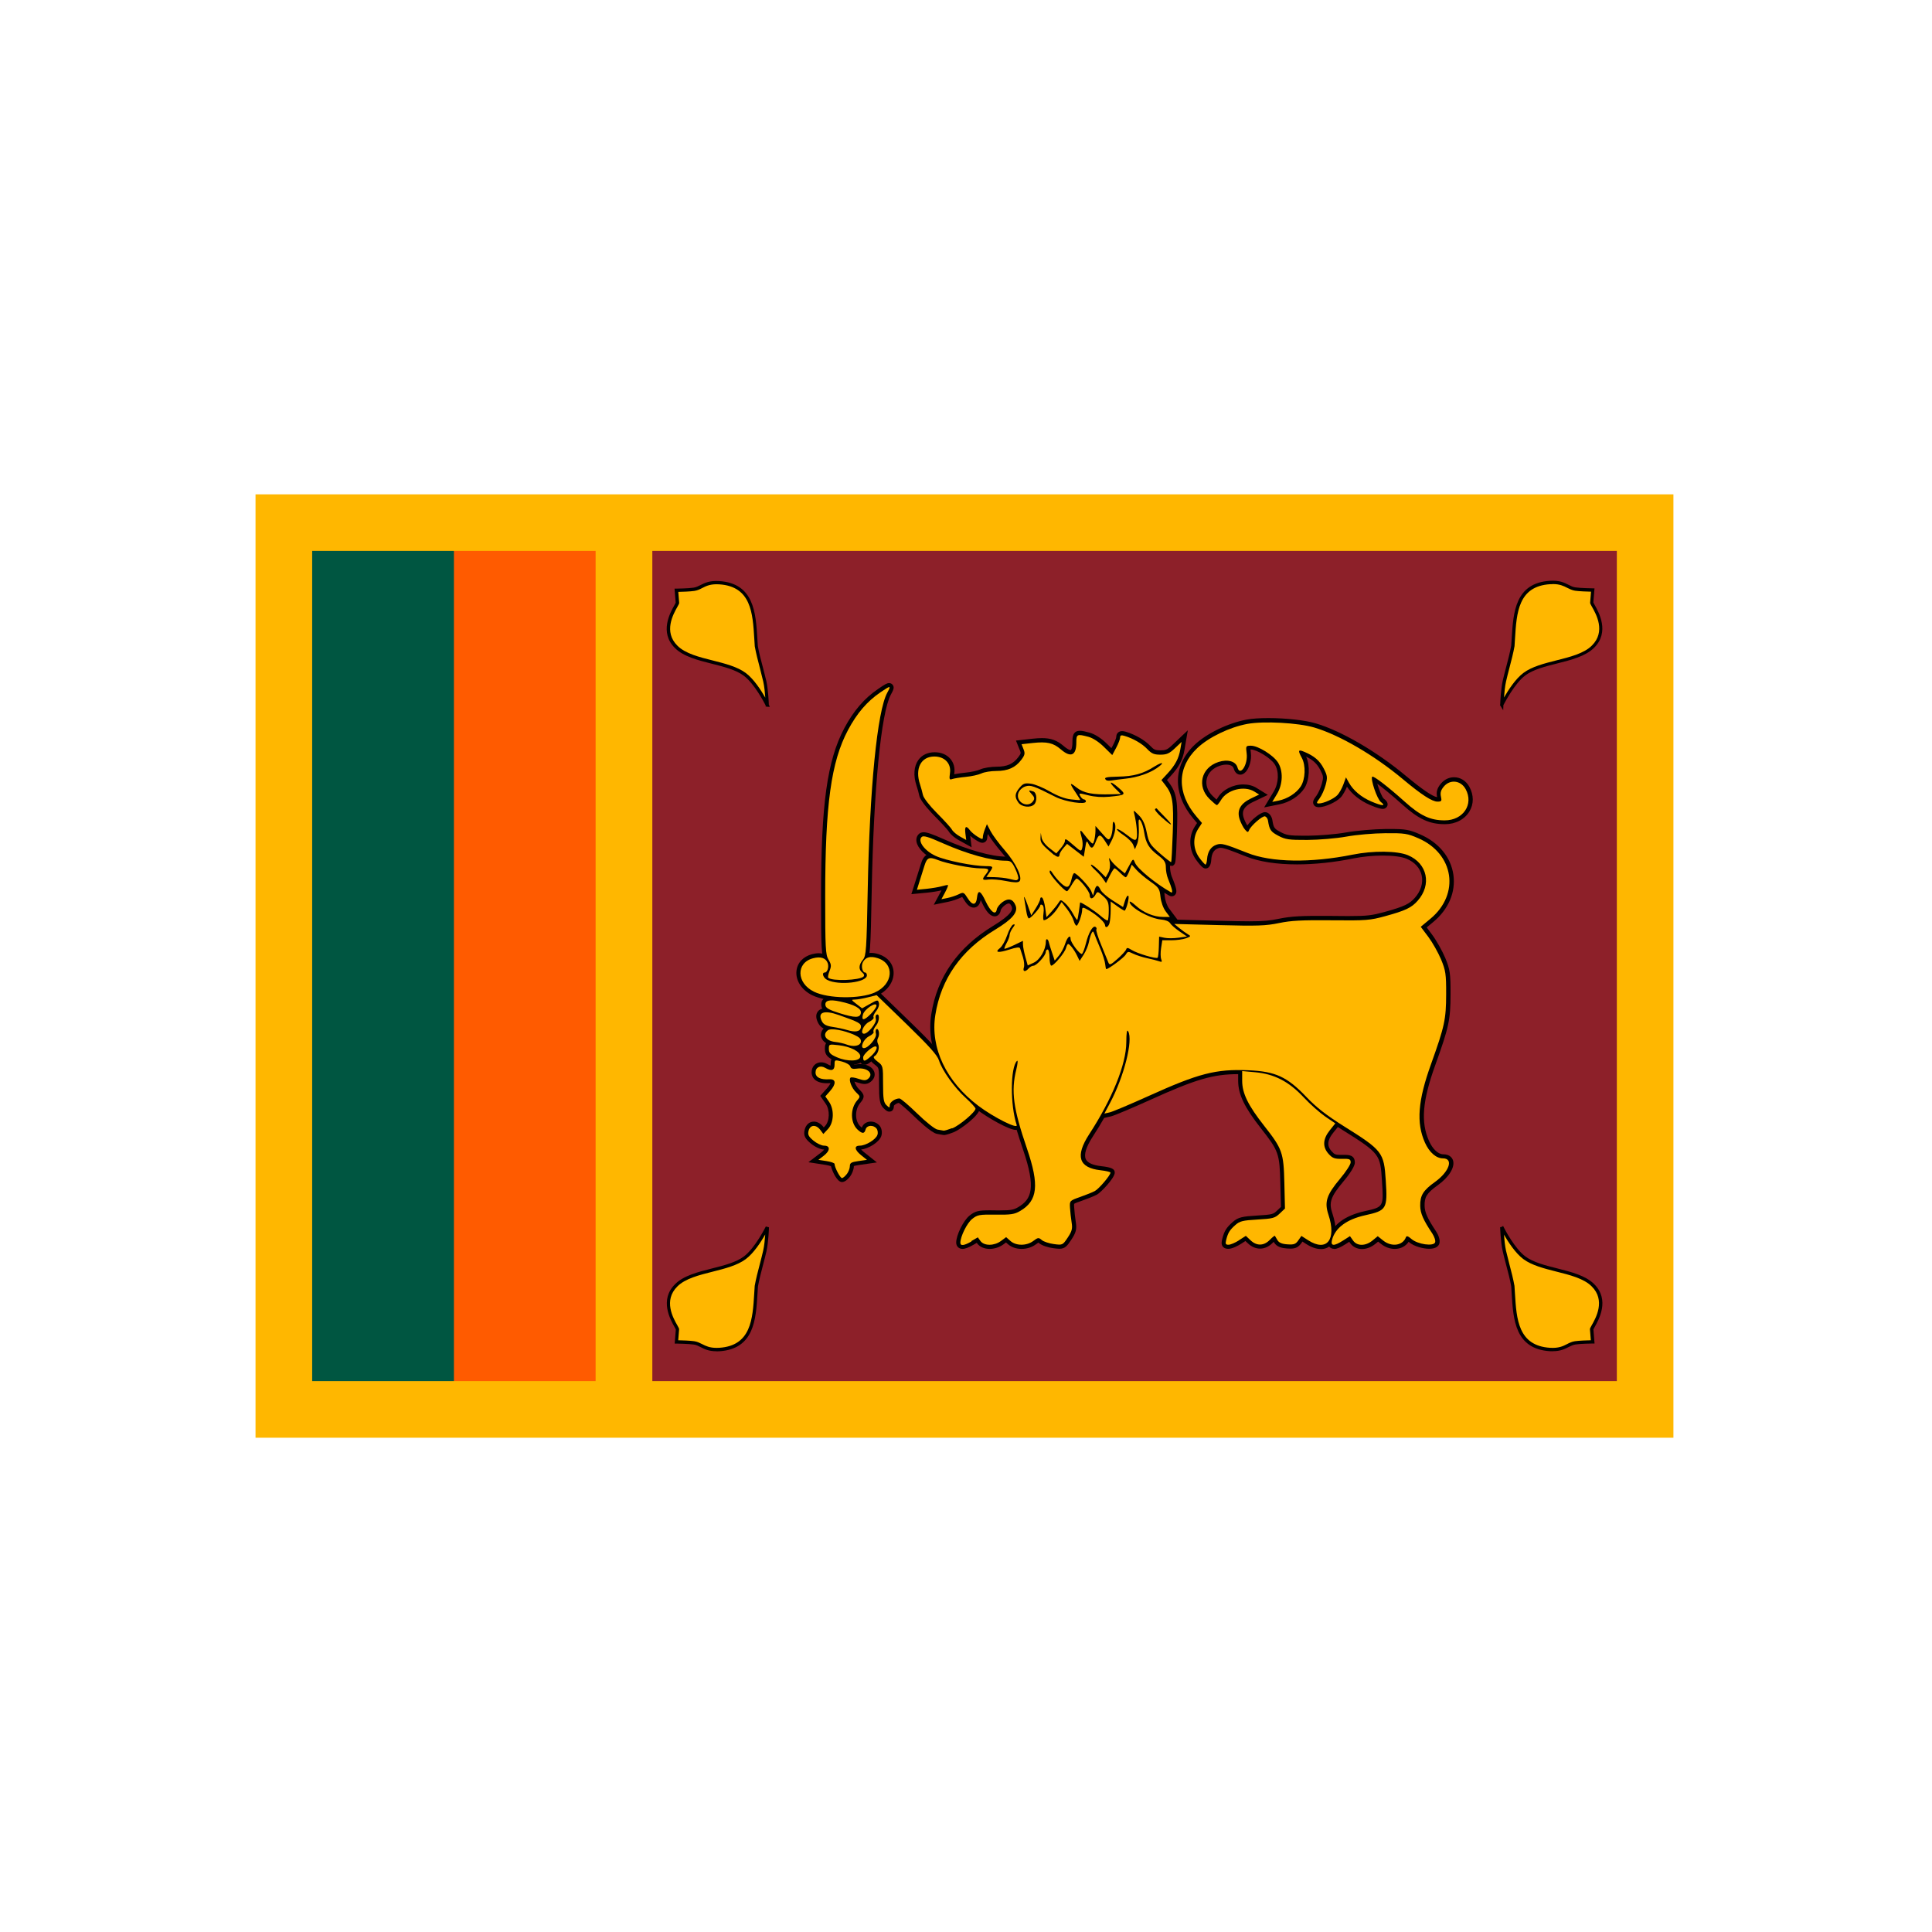 <svg xmlns="http://www.w3.org/2000/svg" width="28" height="28" fill-rule="evenodd" clip-rule="evenodd" image-rendering="optimizeQuality" shape-rendering="geometricPrecision" text-rendering="geometricPrecision" viewBox="0 0 28444 28444"><path fill="#ffb700" d="M3762 7278h20875v13889H3762z"/><path fill="#ff5b00" d="m4596 14222 2087-6111h2086v12222H6683z"/><path fill="#005641" d="M4596 8111h2087v12222H4596z"/><path fill="#8d2029" d="M9604 8111h14200v12222H9604z"/><path fill="#ffb700" d="M22111 18066s157 320 331 451c258 193 786 179 1010 405 269 266-21 618-19 648l15 186s-181 2-257 14c-115 18-159 111-373 97-537-35-515-518-546-932-27-157-89-363-125-520-30-135-37-350-37-350z"/><path d="M22142 18175c5 72 15 166 30 236 14 60 31 127 49 197 29 111 59 226 76 324v2c3 36 5 73 7 110 23 378 47 768 515 799 128 8 191-23 251-54 36-19 71-36 117-43 60-9 181-13 234-14l-13-160c-1-13 6-25 25-59 63-110 208-369 1-574-115-116-321-168-521-218-178-45-363-92-487-185-117-88-224-255-286-362zm718 1719c-14 0-28 0-43-1-511-33-538-464-561-845-2-36-4-73-7-109-16-95-46-209-75-318-19-71-36-138-50-199-31-135-37-345-38-354l25-6 17-12 7 7v4c20 40 166 321 322 437 116 87 295 132 469 176 206 52 419 106 544 231 234 232 69 523 7 633-7 13-16 28-18 34l17 208h-26c-2 0-180 2-254 14-38 6-68 21-102 38-56 28-119 61-233 61z"/><path fill="#ffb700" d="M11297 18066s-157 320-331 451c-258 193-786 179-1010 405-269 266 21 618 18 648l-15 186s181 2 257 14c115 18 159 111 373 97 537-35 515-518 546-932 27-157 89-363 125-520 30-135 37-350 37-350z"/><path d="M9986 19732c54 1 174 5 235 14 46 7 80 25 117 43 53 27 108 55 211 55 13 0 26 0 40-1 468-30 492-421 515-799 2-37 5-74 7-110v-2c17-98 47-213 76-324 18-70 36-137 49-197 16-70 25-164 30-236-61 107-169 275-286 362-124 93-308 140-487 185-199 50-406 102-521 218-208 206-62 464 1 574 19 33 26 46 25 59l-13 160zm562 162c-114 0-177-32-233-61-34-17-64-33-102-38-74-11-252-14-254-14h-26l17-208c-3-6-11-21-18-34-62-110-227-401 7-633 124-125 337-179 543-231 174-44 353-89 469-176 167-125 322-439 324-442l46 12c0 9-7 219-37 354-14 61-31 128-50 199-29 110-58 223-75 318-3 36-5 72-7 109-23 380-50 812-561 845-15 1-30 1-43 1z"/><path fill="#ffb700" d="M22111 10378s157-320 331-451c258-193 786-179 1010-405 269-266-21-618-19-648l15-186s-181-2-257-14c-115-18-159-111-373-97-537 35-515 518-546 932-27 157-89 363-125 520-30 135-37 350-37 350z"/><path d="M22860 8600c-13 0-26 0-40 1-468 30-492 421-515 799-2 37-5 74-7 110v2c-17 98-47 213-76 324-18 70-36 137-49 197-16 71-25 164-30 236 61-107 169-275 286-362 124-93 308-140 487-185 200-50 406-102 521-218 208-206 62-464-1-574-19-33-26-46-25-59l13-160c-53-1-174-5-234-14-46-7-80-25-117-43-53-27-108-55-211-55zm-727 1860-50-81 4-8c1-35 9-224 37-349 14-61 31-128 50-199 29-110 58-223 75-318 3-36 5-72 7-109 24-380 50-812 561-845 143-9 214 27 276 59 34 17 64 33 102 38 74 11 252 14 254 14h26l-17 208c3 6 11 21 18 34 62 110 227 401-7 633-125 125-338 179-544 231-174 44-353 89-469 176-156 117-301 398-322 437l-3 76z"/><path fill="#ffb700" d="M11297 10378s-157-320-331-451c-258-193-786-179-1010-405-269-266 21-618 18-648l-15-186s181-2 257-14c115-18 159-111 373-97 537 35 515 518 546 932 27 157 89 363 125 520 30 135 37 350 37 350z"/><path d="m9986 8713 13 160c1 13-6 25-25 59-62 110-208 369-1 574 115 116 321 168 521 218 178 45 363 92 487 185 117 88 225 255 286 362-5-72-14-165-30-236-14-60-31-127-49-197-29-111-59-226-76-324v-2c-3-36-5-73-7-110-23-378-47-768-515-799-128-8-191 23-251 54-36 19-71 36-117 43-60 9-181 13-235 14zm1311 1690h-24l-1-18c-20-40-166-321-322-437-116-87-295-132-469-176-206-52-419-106-544-231-234-232-69-523-7-633 7-13 16-28 18-34l-17-208h26c2 0 180-2 254-14 38-6 68-21 102-38 62-32 134-68 276-59 511 33 538 464 561 845 2 36 4 73 7 109 16 95 46 209 75 318 18 71 36 138 50 199 28 125 36 314 37 349l15 31h-40z"/><path fill="#ffb700" d="m14302 18271 94-54 40 55c54 73 203 72 301-2l76-56 63 56c83 74 238 74 337 0 69-52 79-53 125-13 27 23 108 50 178 59 127 17 129 16 204-96 62-94 72-131 57-222-10-60-20-157-24-215-6-105-5-106 148-160 85-30 183-69 218-88 61-33 230-232 230-271 0-10-66-26-147-35-321-36-375-208-167-529 340-522 546-1031 547-1355 1-145 9-193 27-162 76 129-60 668-267 1056l-83 156 79-18c44-10 300-118 570-240 738-334 992-400 1470-380 400 17 571 95 854 392 150 157 294 269 558 435 562 352 586 382 612 796 27 419 14 442-304 512-271 60-441 186-487 362-24 94 27 96 164 9l100-64 45 64c59 85 183 85 286 1l78-64 80 64c124 99 289 75 335-49 9-24 33-16 81 26 91 79 323 112 348 51 10-24-9-82-40-130-135-203-177-299-179-409-2-153 43-227 218-352 212-152 277-347 116-347-99 0-200-88-264-231-130-291-105-618 91-1161 198-552 220-654 221-1023 1-298-7-350-75-514-42-100-126-249-187-331l-112-149 143-119c438-363 348-957-179-1185-161-70-202-76-484-74-170 1-428 23-575 50-149 27-402 48-575 49-275 1-322-6-428-62-111-59-130-87-151-223-4-28-24-56-43-62-38-12-211 139-237 206-13 33-23 31-60-13-25-29-59-96-77-149-44-133 10-232 166-307l121-58-71-44c-147-91-398-29-489 122-26 43-54 78-62 78-9 0-57-41-108-90-190-186-125-461 130-545 136-45 256-11 281 80 38 138 157-43 135-207-14-109-12-113 63-113 105 0 328 138 397 245 80 125 74 321-14 467l-69 115 91-18c133-27 262-109 328-209 69-106 77-312 15-423-59-108-53-125 35-88 149 62 229 130 289 247 54 105 57 132 28 241-18 68-58 157-89 198-48 64-50 75-11 75 72 0 221-68 274-124 27-29 66-99 87-156l38-104 44 79c62 112 182 213 329 276 158 68 224 71 141 8-56-43-158-344-127-373 18-17 233 148 477 367 231 208 377 276 590 276 272 0 430-236 308-460-71-130-230-148-322-37-43 51-54 92-42 146 15 66 9 75-51 75-79 0-235-101-511-332-421-352-934-650-1303-759-237-70-744-97-985-53-261 48-570 197-738 357-298 283-303 661-13 1004l83 98-56 87c-82 127-75 298 17 424 41 56 82 101 91 101s20-36 23-79c8-110 55-184 137-213 73-26 120-14 456 120 353 141 932 150 1549 26 302-61 659-57 815 8 287 120 354 434 143 671-91 103-180 145-476 226-225 62-279 66-791 61-438-4-595 4-774 41-194 40-313 45-883 30l-659-17 73 60c40 33 97 74 126 91 50 29 48 32-26 60-43 16-140 29-214 29h-135l-18 115c-10 63-9 137 2 164 16 40 10 46-32 30-28-10-108-31-176-45-68-15-160-44-204-66-74-36-82-35-110 13-24 43-253 214-287 214-5 0-12-33-16-73-3-40-36-145-73-232-37-88-76-183-86-212-16-44-23-46-41-13-12 22-30 82-40 133s-44 134-77 184l-59 92-38-78c-40-84-107-171-132-171-8 0-22 27-31 60-18 69-177 259-216 259-14 0-26-54-26-119 0-66-13-119-28-119s-28 17-28 38c0 51-136 201-181 201-20 0-52 18-71 40-50 57-91 49-70-14 10-29 3-98-14-153-18-55-37-113-42-129-7-21-55-15-158 18-166 53-222 44-137-23 31-24 79-109 106-189 27-79 67-149 88-156 30-9 29 2-7 50-25 34-46 81-46 103s-19 75-43 117c-23 42-38 81-33 86s69-19 141-53l131-63 1 56c0 31 16 112 35 181l35 125 89-41c91-42 177-191 177-307 0-57 33-48 46 12 4 18 24 85 46 149l39 116 61-73c34-40 76-120 93-176 31-98 80-140 80-69 0 51 140 235 167 219 13-8 39-77 58-153 39-160 102-268 141-245 15 9 21 26 13 38s24 116 72 230c47 115 95 230 105 257 17 42 33 36 134-53 63-56 120-118 127-138 10-31 24-30 83 7 82 51 359 134 381 113 8-8 16-80 18-162l4-148 80 17c44 9 136 9 205-1l125-18-111-76c-61-42-123-96-138-121-15-26-70-48-132-53-167-14-463-180-463-260 0-15 41 10 91 56 111 102 266 166 400 166h101l-62-83c-36-48-68-138-76-213-12-119-25-138-148-224-74-52-167-129-205-172l-70-78-35 93c-20 51-43 93-53 93s-47-30-83-66-73-66-82-66-41 49-71 109l-55 109-43-63c-23-35-79-96-123-136s-67-73-52-73c16 0 70 42 121 93l93 93 38-68c22-40 31-102 21-153-15-73-13-77 15-31 18 29 72 85 120 124l88 71 61-111c60-111 61-111 88-45 37 88 303 306 529 434 35 20 20-48-44-203-17-41-31-115-31-165 0-73-21-106-115-177-135-103-179-176-205-343-10-67-34-142-53-167-28-36-32-16-25 109 5 84-6 189-24 233l-33 80-26-66c-14-36-77-100-140-141s-107-82-98-90 73 29 143 83c106 83 130 91 145 55 17-43 0-229-33-359-17-65-15-64 65 16 59 59 92 129 117 252 32 156 48 182 193 309 87 76 162 134 167 129 6-5 16-202 24-437 15-451-2-558-111-698l-56-72 88-95c114-123 167-222 190-357l19-110-99 94c-81 77-120 94-214 94-93 0-129-16-192-82-75-80-208-157-337-195-47-14-63-8-63 24 0 23-26 91-58 151l-58 108-122-120c-75-74-163-131-229-149-168-44-178-40-178 86 0 190-81 226-228 99-111-96-204-117-415-94l-163 18 29 74c25 62 19 87-34 157-85 113-196 163-367 163-79 0-177 16-219 36s-145 43-230 51-175 23-201 32c-40 15-45 3-32-89 20-140-78-243-230-243-197 0-289 177-211 410 15 45 34 116 43 157 9 43 98 158 207 267 105 105 204 214 220 243s70 74 120 102l90 50-12-96c-13-106 10-123 66-48 20 27 71 70 114 96 67 41 77 42 77 6 0-23 14-75 30-116l30-75 53 102c29 56 123 183 209 282 167 193 268 408 216 458-21 20-79 19-198-5-92-19-206-28-254-22-96 13-104 1-45-73 63-78 53-91-70-91-142 0-496-68-631-122-132-52-162-39-201 86-17 56-49 158-71 227l-39 124 143-14c78-8 179-25 224-38s86-21 91-16-15 53-44 108l-53 99 89-18c49-10 123-34 164-54 71-35 77-32 134 58 69 111 125 107 137-11 13-122 53-104 128 58 73 155 148 210 163 118 5-31 44-80 87-111 87-61 152-43 190 53 39 99-48 202-300 355-505 306-798 725-882 1258-76 481 160 979 634 1336 227 171 587 351 564 282-97-292-94-850 5-944 15-14 10 44-11 129-79 318-45 571 158 1164 183 536 158 766-101 917-83 49-137 57-360 54-243-3-269 2-347 64-75 60-173 258-173 350 0 50 55 43 164-20z"/><path d="M16728 12610c18 16 29 42 38 65 22 54 198 212 400 342-7-18-16-40-26-65-20-48-36-131-36-188 0-46-4-63-91-130-108-82-165-150-198-251-4 23-10 43-17 59l-70 167zm-1606 1142 1 151c0 20 13 93 33 165l16 57 25-11c70-32 142-159 142-252 0-96 68-99 76-99 20 0 70 10 89 98 3 12 21 73 44 143l4 13c27-37 60-101 74-145 21-67 60-146 122-146 8 0 74 3 75 93 6 24 49 88 84 130 7-20 14-46 22-76 27-110 87-294 189-294 15 0 29 4 42 11 22 13 38 34 44 58 3 15 3 30-1 44 5 25 26 95 67 195 36 88 73 177 93 225 19-15 40-34 51-44 60-53 102-101 111-115 19-52 56-60 77-60 28 0 53 13 94 38 58 36 223 88 301 103 3-24 5-59 6-102l5-220 150 31c29 6 100 7 156 1-45-32-114-88-138-127-6-6-36-22-86-26-163-14-518-182-518-320 0-36 28-64 65-64 14 0 44 0 127 76 94 86 226 144 340 150-38-58-70-149-78-229-10-98-10-102-123-180-79-55-174-135-215-182l-4-4c-46 121-81 132-109 132-14 0-43 0-126-84-10-10-19-19-27-26-8 14-18 32-30 54l-101 200-100-147c-21-31-73-88-114-125-67-60-87-99-72-137 10-25 33-41 61-41 36 0 91 37 164 111l36 36c15-28 20-75 13-110-12-58-17-85 4-111l18-22 30-1c38 0 55 29 74 59 13 21 61 72 107 109l32 26 26-48c48-87 66-120 112-121l-54-139c-6-16-53-71-117-113-121-79-124-115-126-132-2-20 5-39 20-52 12-11 28-18 45-18 34 0 93 33 176 97 22 17 40 31 54 41 0-62-12-179-38-282-10-41-18-70 3-98 12-15 30-24 50-24 33 0 50 17 112 80 68 68 105 147 133 283 29 142 39 158 173 276 29 26 55 48 77 66 4-74 10-188 15-331 15-461-6-541-98-659l-87-112 123-132c85-92 133-167 159-256-72 61-124 78-219 78-109 0-162-23-236-101-66-70-186-140-301-176-15 61-57 139-60 143l-96 179-179-177c-67-66-146-118-202-133-40-11-78-20-101-23-1 16-1 40-1 50 0 204-92 234-146 234-52 0-112-29-181-89-76-66-137-88-241-88-35 0-77 3-128 8l-85 9c36 90 16 139-41 216-97 129-225 187-415 187-74 0-163 16-193 30-53 26-169 49-250 57-89 9-169 23-185 29-11 4-27 9-43 9-22 0-42-9-56-25-27-31-22-72-13-138 7-47-4-89-31-120-30-35-80-54-140-54-63 0-112 22-143 64-43 60-48 157-12 266 15 47 36 120 45 163 6 21 70 116 191 237 79 79 206 212 230 256 8 13 43 47 84 71-5-59 1-92 22-116 14-16 33-25 54-25 42 0 74 35 100 70 13 18 55 54 92 78 7-27 16-55 25-78l79-196 113 218c24 46 110 166 201 271 122 141 323 436 212 541-29 27-69 30-96 30-36 0-85-7-155-20-66-13-150-23-204-23-16 0-25 1-30 1-26 4-45 5-60 5-42 0-70-15-84-44-22-46 10-90 39-126h-18c-150 0-511-70-654-126-27-11-65-25-85-25h-5c-3 2-13 12-32 72-17 56-50 159-71 227l-12 38 52-5c74-7 172-24 213-36 16-5 69-20 100-20 20 0 36 6 49 18 32 30 27 67-25 165 39-11 84-27 112-40 32-16 57-27 85-27 59 0 89 47 126 107 9 15 17 25 23 33 1-5 2-12 3-19 3-33 14-133 92-133 52 0 91 45 150 172 23 49 43 81 59 102 20-44 62-90 102-118 44-31 86-46 125-46s112 16 155 127c34 86 0 165-70 239 25 1 46 14 56 36 21 41-8 80-33 114-21 28-34 60-35 69 0 27-13 65-27 97l6-3 216-104zm-709 4386 72 98c14 18 46 30 84 30 47 0 96-16 133-44l115-86 100 89c29 26 74 40 123 40 51 0 102-16 139-43 44-33 74-53 111-53 40 0 68 24 89 42 12 11 75 36 147 45 30 4 56 7 73 7 20 0 22 0 73-77 57-85 60-108 48-179-10-62-21-162-24-222-8-146 26-163 189-220 90-31 181-69 209-84 35-19 126-120 172-184-18-3-40-7-67-10-171-19-276-75-322-171-52-109-15-257 111-450 335-514 536-1009 537-1322 1-144 1-231 78-231 14 0 42 5 61 39 97 165-63 734-265 1115l-17 32c87-34 269-110 505-218 681-309 959-388 1350-388 46 0 94 1 147 3 417 18 601 102 895 410 145 152 288 264 546 425 577 361 612 408 641 843 28 435 10 495-351 575-168 37-378 119-436 300 16-8 38-20 68-39l149-96 78 112c22 31 54 38 77 38 39 0 82-18 121-49l116-94 118 94c39 31 84 48 128 48 26 0 89-7 113-71 12-32 40-52 73-52 35 0 67 22 104 54 42 37 142 68 218 68 13 0 23-1 30-2-4-16-14-41-31-66-143-214-187-318-189-442-3-175 52-265 243-402 154-110 190-215 180-233-1-1-10-5-29-5-125 0-244-100-319-267-137-308-112-646 89-1206 196-547 217-641 217-1003 1-290-6-336-70-491-39-95-122-241-180-318l-146-195 188-155c190-158 282-370 252-583-31-217-183-400-417-501-138-60-176-70-390-70h-70c-167 1-420 23-564 49-152 27-409 49-586 50h-48c-240 0-297-10-409-69-127-68-158-113-182-267 0-1 0-2-1-4-50 30-150 122-164 160-19 50-51 61-74 61-40 0-66-32-88-57-30-35-68-108-88-169-37-113-33-270 197-380l20-9c-31-14-68-21-108-21-113 0-225 56-273 135-64 106-93 107-113 107s-41 0-151-108c-105-103-149-236-119-366 30-131 129-233 272-280 46-15 90-23 133-23 103 0 183 45 216 119 18-37 34-98 26-159-9-69-15-114 15-149 28-32 69-32 108-32 125 0 368 148 448 273 93 144 88 359-10 526 101-31 195-97 244-172 57-87 63-270 13-361-38-69-61-117-36-160 13-22 37-35 65-35 20 0 44 6 81 22 163 68 253 145 320 276 60 118 65 161 32 284-15 57-43 125-71 175 56-22 117-56 143-83 19-20 55-83 74-136l84-228 108 195c56 101 165 192 300 250 3 1 6 3 9 4-45-95-81-222-84-280-1-22 0-54 24-77 12-11 28-18 45-18 75 0 354 241 514 384 220 197 353 261 549 261 113 0 210-49 258-130 42-72 41-159-3-241-27-49-72-79-121-79-38 0-75 18-102 52-34 41-37 63-30 94 8 35 18 79-10 114-27 34-71 34-100 34-81 0-206-59-550-346-416-347-919-640-1282-747-146-43-412-72-661-72-121 0-224 7-297 20-250 46-547 189-707 342-273 260-276 604-8 922l112 132-80 125c-69 107-63 250 15 356 3 5 7 9 10 14 18-113 78-193 172-227 20-7 46-15 79-15 70 0 157 30 419 135 178 71 422 109 707 109 251 0 530-30 808-86 143-29 304-45 454-45 169 0 310 20 397 56 153 64 260 184 293 329 34 149-13 308-128 438-101 114-195 159-505 244-191 52-266 65-564 65-68 0-147-1-243-2-423-4-581 3-761 40-127 26-227 39-455 39-101 0-229-2-442-8l-480-12c20 15 39 27 52 35 29 16 68 39 64 85l54 37-79 11c-18 14-44 24-73 35-56 21-163 33-235 33h-84l-10 64c-10 61-6 119-2 132 8 20 23 57 1 91-13 19-34 30-58 30-14 0-29-3-51-11-23-8-97-28-168-43-74-16-170-47-218-70-6-3-19-9-29-14 0 1-1 2-1 2-26 46-270 244-339 244-66 0-72-77-76-128-2-26-29-120-69-213-17-41-35-84-50-121l-3 15c-11 58-49 149-85 206l-117 182-84-175c-18-37-40-72-59-98-41 88-188 280-265 280-50 0-78-43-85-133-52 67-126 131-176 133-6 2-19 9-28 19-34 39-69 59-103 59-25 0-48-11-62-32-18-25-21-59-7-100 4-12 2-64-14-115l-1-3c-11-34-22-69-31-94-18 3-46 10-93 25-78 25-134 37-170 37-58 0-76-34-81-49-19-55 36-98 59-116 15-11 58-78 86-160 8-23 22-60 40-96-41 29-85 57-131 85-493 299-772 697-854 1216-72 458 156 936 611 1278 151 114 342 218 446 263-69-296-76-805 45-920 28-26 72-23 95 6 13 17 29 38-6 182-76 305-42 548 156 1130 164 482 196 799-128 989-86 50-150 63-323 63h-68c-32 0-60-1-85-1-159 0-171 10-223 52-52 41-126 181-146 266 15-6 35-16 62-31l148-85zm5227 248c-29 0-54-12-71-33-28-36-20-83-11-115 52-200 236-340 532-406 282-62 282-62 256-449-25-385-26-400-584-749-267-167-416-284-570-444-270-284-430-357-813-373-52-2-98-3-142-3-375 0-630 74-1300 378-240 109-526 231-581 244l-100 23c-51 90-107 182-167 274-99 152-134 267-103 333 26 54 102 89 226 103 152 17 200 40 200 95 0 79-203 292-262 324-43 23-149 65-227 92-50 17-98 34-109 44-2 9-1 35 1 56 3 56 14 151 23 209 18 107 4 159-67 265-56 84-87 131-173 131-25 0-54-4-88-8-73-9-168-38-210-73-6-5-10-8-12-10-11 7-30 20-37 26-58 43-133 67-210 67-80 0-152-25-203-71l-27-24-36 27c-58 43-132 68-205 68-78 0-144-29-181-78l-8-11-48 28c-72 41-123 61-162 61-54 0-93-38-93-93 0-110 106-325 196-397 83-66 128-78 298-78 25 0 54 0 87 1h67c161 0 200-10 262-46 201-118 267-281 75-846-37-108-68-206-95-294-4 1-9 1-14 1-95 0-401-170-586-310-490-370-736-891-657-1393 86-549 393-986 910-1300 279-169 291-242 275-281-9-23-24-50-43-50-8 0-26 3-56 24-35 25-59 60-62 71-14 88-73 95-91 95-62 0-124-66-185-198-7-15-14-29-20-40-20 94-72 109-104 109-48 0-93-36-138-109-8-13-22-36-31-48-8 3-19 9-25 12-46 22-124 48-178 59l-215 44 114-212c-54 13-140 27-211 34l-233 22 67-211c22-68 54-170 71-226 18-59 49-157 152-157 32 0 70 10 129 33 128 51 475 118 609 118 66 0 135 0 161 53 19 39 0 78-23 110 60-2 162 9 243 25 61 12 104 18 131 18h9c-2-51-69-203-215-372-82-95-169-211-207-277-6 21-9 38-9 44 0 83-65 86-72 86-26 0-50-12-97-41-25-15-56-38-83-62l21 169-193-107c-52-29-118-81-143-125-12-20-98-117-211-230-21-21-204-206-223-297-8-39-27-108-42-151-48-146-38-283 28-375 53-74 138-114 240-114 95 0 177 34 230 96 50 57 71 134 59 216-1 4-1 8-2 12 51-10 122-19 169-24 85-8 178-30 210-45 57-27 169-42 245-42 152 0 245-40 319-139 43-57 41-62 26-99l-59-147 242-27c55-6 101-9 141-9 133 0 222 33 320 117 66 57 97 60 102 60 8 0 26-29 26-114 0-68 0-171 111-171 35 0 81 11 142 28 76 20 174 83 256 164l65 64 20-37c31-58 50-111 51-124 0-66 46-90 86-90 15 0 32 3 54 9 138 41 281 123 364 211 51 54 72 63 148 63 74 0 98-7 172-77l230-218-49 287c-25 147-82 256-205 388l-53 57 24 31c125 161 138 293 123 737-15 452-22 459-43 479l-17 16h-25c-5 0-10 0-17-2v19c0 42 12 108 26 142 75 181 78 225 55 260-20 30-60 39-95 19-23-13-46-27-70-42 2 15 5 32 6 50 6 63 34 143 64 182l124 165 617 16c212 5 339 8 439 8 219 0 309-11 430-36 190-40 351-47 786-43 95 1 174 2 242 2 286 0 352-11 533-60 301-83 369-121 447-208 89-100 126-221 101-332-25-108-103-195-222-244-71-30-199-47-351-47-142 0-295 15-430 42-286 58-573 88-832 88-300 0-560-40-752-117-234-94-326-127-375-127-12 0-23 2-38 8-58 21-91 75-97 161-2 33-10 135-83 135-21 0-48 0-140-126-107-146-115-344-19-493l32-50-54-64c-309-366-303-782 17-1086 178-169 494-322 769-373 80-15 190-22 318-22 259 0 539 31 695 77 377 111 897 413 1325 770 243 202 399 309 465 317-17-73-1-132 54-198 51-61 120-95 195-95 93 0 178 53 226 142 65 120 66 251 1 360-70 118-205 189-361 189-228 0-387-73-630-291-158-142-288-247-367-305 24 84 70 196 94 218 23 18 73 56 55 107-7 22-30 46-69 46-13 0-52 0-188-58-144-62-265-159-338-269-22 54-59 124-93 159-64 68-230 143-318 143-15 0-60 0-80-40-22-44 8-84 43-131 26-35 63-118 79-177 25-95 24-106-23-199-46-90-105-147-209-197 61 132 50 349-27 467-74 113-218 206-366 235l-225 45 140-232c76-125 82-299 15-403-62-96-268-217-347-217h-9c1 14 4 32 5 45 15 114-26 228-73 282-31 35-62 43-82 43-22 0-75-9-98-93-14-51-87-55-108-55-30 0-62 6-96 17-102 34-172 104-192 192-20 87 11 179 86 252 23 22 43 40 58 54 6-8 12-18 19-29 70-116 221-194 376-194 73 0 141 18 195 52l165 102-220 105c-161 77-159 161-135 234 13 38 35 83 53 111 61-82 193-196 260-196 8 0 16 1 23 3 49 15 78 68 85 110 19 118 27 130 120 179 87 46 124 55 352 55h47c170-1 419-22 565-48 150-27 412-49 585-51h71c221 0 278 10 438 80 273 119 451 335 488 594 36 255-71 507-294 693l-99 82 77 103c64 85 151 240 195 344 71 171 80 232 79 537-1 377-24 484-225 1043-190 528-215 841-92 1117 53 119 135 196 209 196 104 0 135 62 144 89 32 100-58 248-225 367-168 120-195 178-193 302 2 97 41 185 169 377 28 42 69 128 46 186-13 32-49 70-146 70-90 0-224-34-297-97-3-2-5-4-7-6-43 66-117 105-204 105-71 0-143-26-203-74l-42-33-41 33c-60 49-131 76-197 76-73 0-137-33-176-90l-11-17-51 33c-80 51-132 73-172 73z"/><path fill="#ffb700" d="m18240 18260 102-65 69 65c90 86 196 84 283-5 38-39 72-66 76-60s21 35 38 64c22 37 66 56 146 61 96 7 122-3 160-58l46-66 100 64c274 176 420-9 298-377-62-187-28-292 173-531 85-101 154-208 154-238 0-49-16-55-128-53-108 2-139-9-196-72-92-102-87-218 16-347l82-103-146-99c-80-55-226-184-322-287-218-232-432-342-714-367l-189-17v143c0 184 87 362 323 662 269 342 287 394 298 841l9 378-78 74c-70 67-102 75-328 88-216 12-261 24-324 80-84 74-109 115-135 218-15 60-9 73 34 73 29 0 98-29 154-65z"/><path d="m19142 18115 149 96c74 48 124 58 153 58 30 0 51-10 67-32 42-59 38-183-12-333-69-208-30-335 184-589 72-85 119-159 135-192-13-1-35-1-62 0h-23c-106 0-153-20-219-92-65-71-149-221 14-425l42-52-92-63c-84-57-233-189-333-296-207-221-409-325-675-348l-124-11v77c0 168 84 338 310 625 277 352 300 417 311 877l10 404-97 92c-87 82-135 91-366 105-210 12-240 22-288 65-73 64-92 94-114 178 24-9 60-25 95-48l141-91 103 98c66 63 135 62 199-4 77-79 101-79 117-79h33l19 29c4 6 21 35 39 65 10 17 43 28 98 31 17 1 31 2 41 2 39 0 44-4 65-34l79-114zm302 274c-66 0-139-26-218-77l-51-33-12 18c-44 63-87 86-164 86-14 0-30-1-50-2-68-5-152-19-193-91-1-2-3-4-4-7-5 4-9 9-14 14-55 56-120 86-186 86-64 0-127-27-181-79l-35-33-62 40c-40 26-131 75-187 75-16 0-58 0-84-33s-18-75-8-114c29-115 61-166 154-248 80-71 144-82 361-95 229-13 238-22 291-72l58-55-9-351c-11-435-24-473-285-805-244-311-335-500-336-699v-209l255 23c298 26 523 142 752 386 93 99 236 227 312 278l200 136-123 154c-109 137-67 216-19 269 40 44 54 52 130 52h55c62 0 156 0 156 114 0 74-140 244-168 277-199 236-214 317-162 473 64 192 62 349-4 441-38 53-97 82-165 82z"/><path fill="#ffb700" d="M12468 17285c24-32 44-85 44-116 0-48 21-60 126-75l126-18-84-67c-100-80-109-142-21-142s237-91 259-159c11-31 4-73-15-95-49-56-142-48-159 15-18 67-49 67-120 1-105-100-108-307-5-427 49-57 48-60-14-119-67-63-114-188-83-217 10-9 63-2 117 17 77 26 108 27 139 2 96-76-8-173-162-152-62 9-88 0-97-32-7-24-61-56-122-72-109-28-110-27-110 48 0 83-47 98-137 45-73-43-143-10-143 68 0 72 73 108 203 100 100-6 104 68 9 175l-68 77 54 78c80 115 73 306-14 401l-69 74-45-60c-63-83-148-77-172 11-15 58-3 85 70 146 49 41 120 75 158 75 95 0 91 75-7 150l-77 59 119 18c66 10 119 29 119 42 0 51 83 208 109 208 15 0 47-27 71-59z"/><path d="M12195 17036c135 24 153 65 153 99 1 22 33 91 58 131 5-5 10-11 14-17 18-25 32-65 32-81 0-105 87-122 167-133-67-60-92-115-75-164 9-24 35-65 116-65 70 0 190-81 202-118 4-13 0-31-3-36-9-10-23-17-37-17-1 0-16 0-19 8-22 78-66 94-99 94-44 0-84-32-120-66-129-122-133-365-9-510 3-4 8-10 13-15-7-7-16-16-22-21-61-58-111-161-111-230 0-39 16-62 29-75 22-21 51-21 60-21 30 0 74 9 118 24 21 7 52 17 69 17 5 0 8 0 14-5 12-10 14-16 14-16-3-8-36-31-97-31-11 0-23 1-35 2-18 2-33 4-47 4-73 0-102-38-114-72-10-9-40-26-81-37-12-3-24-6-35-9-1 99-58 135-112 135-33 0-71-13-116-39-12-7-23-11-33-11-6 0-20 0-20 27 0 38 82 41 107 41 10 0 21 0 32-1 89-6 121 38 132 63 25 56 0 127-75 212l-37 41 27 39c96 138 87 361-19 477l-118 127-88-117c-21-28-40-35-48-35-10 0-16 19-18 25-7 28-9 34 51 85 45 38 103 61 120 61 90 0 116 50 124 72 17 49-6 105-63 159zm202 367c-73 0-143-155-163-234-15-5-40-12-74-18l-258-40 189-145c22-17 35-31 43-42-60 0-144-45-197-89-80-68-114-116-89-207 19-71 70-115 134-115 52 0 104 30 144 83l2 2 20-21c68-74 72-235 9-326l-81-117 100-112c33-37 46-62 51-75h-11c-14 1-27 1-40 1-211 0-227-123-227-161 0-85 59-147 140-147 31 0 64 9 94 27 22 13 37 19 45 21 0-4 1-8 1-14 0-41 0-125 87-125 24 0 52 7 98 19 23 6 136 37 163 105 7 0 19-1 33-3 17-2 34-4 51-4 104 0 186 45 210 114 18 52-2 108-54 148-27 21-55 31-89 31-28 0-59-7-108-23-15-5-29-9-41-12 11 33 35 81 68 112 79 75 93 115 18 202-82 96-82 266 1 344 9 9 16 15 22 20 18-54 70-89 132-89 49 0 95 21 128 58s44 102 27 154c-31 93-191 188-297 199 9 10 22 22 39 36l193 154-264 38c-45 6-65 12-75 15v1c0 51-28 115-55 152-15 20-66 83-120 83z"/><path fill="#ffb700" d="M14020 16612c108-43 342-241 342-290 0-15-65-86-144-158-166-150-347-404-394-552-24-77-143-209-475-532l-443-429-128 32c-70 18-156 33-190 33-59 1-58 4 21 65l83 64 117-65c113-63 117-63 131-13 8 30-9 81-41 119-30 37-48 78-38 92 9 14-20 44-65 66-83 41-141 175-75 175 59 0 189-161 174-215-8-28-4-56 8-64 51-30 48 96-4 158-30 37-48 78-38 92 9 14-20 44-65 66-83 40-141 175-76 175 64 0 192-153 176-211-8-30-5-60 7-68 34-20 53 80 24 128-15 26-15 62 0 90 28 51 0 150-53 180-22 13-7 39 47 80 79 59 80 66 80 327 0 219 9 275 49 313 45 43 49 43 49 2 0-45 79-100 143-100 19 0 137 100 263 223 127 124 259 229 297 235 37 7 78 14 90 16s69-15 126-37z"/><path d="m12685 14765 13 10 34-19c-16 3-31 6-47 9zm1131 1810c31 6 64 11 80 14 14-3 52-14 101-33 83-33 250-172 296-231-19-23-59-65-116-117-176-159-361-419-411-578-23-74-193-249-460-507l-309-300c-6 25-17 50-30 72 9 8 16 17 21 29 22 48 11 129-24 188 7 6 13 14 18 23 24 43 29 124-3 178-4 7-5 19 1 30 36 66 17 169-37 229 4 3 9 7 15 12 104 79 104 112 104 376 0 126 3 195 12 233 40-46 109-77 168-77 18 0 59 0 305 240 129 125 239 209 267 219zm79 135c-5 0-9 0-12-1-12-2-53-9-90-16-84-15-303-227-328-251-112-109-201-184-232-205-31 5-65 29-72 42-1 76-43 87-68 87-32 0-53-20-83-49-59-56-68-130-68-357 0-237 0-237-56-280-44-33-84-70-81-117 2-26 16-49 40-62 26-15 42-78 30-99 0-1-1-1-1-2-34 39-94 93-153 93-43 0-76-26-85-66-10-44 12-104 51-153-25-10-44-32-51-60-16-71 50-181 135-222 13-6 22-12 29-17-2-51 39-106 55-125 9-11 16-24 21-35-12 7-25 14-36 20l-151 84-115-89c-64-49-99-76-83-125 16-47 63-47 98-48 26 0 105-13 176-31l160-41 467 453c348 337 462 467 491 557 44 138 220 383 377 525 163 148 163 185 163 203 0 96-283 307-381 346-25 10-109 42-146 42z"/><path fill="#ffb700" d="M12666 15553c0-71-146-146-320-165-141-16-143-15-143 55 0 58 22 81 119 123 156 68 343 61 343-13z"/><path d="M12264 15440v3c0 24 0 32 83 68 60 26 132 42 192 42 31 0 52-4 63-8-21-26-110-80-261-97-33-4-58-6-76-7zm275 233c-77 0-164-19-240-52-91-40-155-76-155-178 0-40 0-124 107-124 24 0 55 3 103 9 185 21 373 105 373 225 0 43-26 80-72 100-30 13-69 20-116 20z"/><path fill="#ffb700" d="M12826 15547c71-64 105-141 62-141-49 0-180 117-180 161 0 69 24 65 118-20z"/><path d="M12728 15675c-24 0-80-11-80-108 0-82 163-221 240-221 34 0 62 19 74 49 30 78-74 178-95 197-62 57-99 84-138 84z"/><path fill="#ffb700" d="M12674 15338c6-40-19-66-92-100-159-72-350-105-395-69-84 66-28 155 108 171 55 6 129 23 166 37 105 41 205 22 214-40z"/><path d="M12222 15218c-11 9-16 17-15 20 3 10 31 35 95 43 60 7 139 25 180 41 30 12 59 18 86 18 32 0 46-9 47-11v-1s-7-11-58-34c-102-46-227-78-303-78-20 0-29 2-32 3zm346 242c-41 0-86-9-129-26-31-12-102-28-151-34-102-12-177-62-197-130-15-54 6-108 58-149 24-19 58-27 105-27 93 0 235 36 353 89 46 21 142 64 127 164-10 68-75 113-166 113z"/><path fill="#ffb700" d="M12674 15125c9-57-28-77-324-181-221-78-319-41-249 93 25 47 66 68 159 82 69 10 163 31 210 45 124 38 195 25 205-39z"/><path d="M12139 14966c1 7 4 21 16 42 10 20 26 37 114 51 72 11 170 32 218 47 50 15 81 19 98 19 19 0 27-4 28-5 0 0 0-1 1-4-29-25-182-79-285-116-131-46-178-38-191-34zm446 279c-37 0-82-8-134-24-43-13-135-33-201-43-93-14-164-39-203-114-34-65-39-120-13-162 16-27 52-60 131-60 53 0 122 15 205 44 293 103 381 134 364 247-10 70-66 111-148 111z"/><path fill="#ffb700" d="M12823 14925c45-45 81-99 81-119 0-65-177 50-199 130-27 96 17 92 118-11z"/><path d="M12714 15065c-24 0-46-11-60-29-26-34-17-80-7-116 25-89 165-193 237-193 46 0 80 33 80 79 0 57-76 138-99 161-68 69-113 98-152 98z"/><path fill="#ffb700" d="M12674 14912c10-65-98-123-309-168-155-33-224-14-212 58 6 39 58 68 205 114 235 73 305 72 317-4z"/><path d="M12213 14791c9 10 44 30 162 67 71 22 171 51 222 51 9 0 14-1 16-1 0-1 0-2 1-3-4-7-42-55-262-102-45-10-82-14-109-14-15 0-25 2-30 3zm384 239c-54 0-128-16-258-57-157-49-234-86-246-162-8-49 9-80 24-98 26-31 67-46 126-46 36 0 80 6 134 17 163 35 377 97 356 236-6 41-32 109-136 109z"/><path fill="#ffb700" d="M12881 14611c271-121 295-425 39-505-106-33-174-15-215 57-31 55-10 155 32 155 14 0 26 19 26 41 0 106-414 154-584 68-60-30-86-109-36-109 37 0 63-80 44-136-26-77-103-104-216-74-254 66-247 365 12 492 212 104 677 110 897 12z"/><path d="M12054 14155c-20 0-42 3-67 10-82 22-134 74-141 143-9 90 55 183 164 236 97 47 262 76 443 76 162 0 313-24 404-65 116-52 187-146 182-240-4-71-54-126-136-152-28-9-53-13-73-13-34 0-54 12-71 42-11 19-8 52-2 68 39 10 68 50 68 99 0 136-250 172-398 172-64 0-185-7-273-51-64-33-106-104-93-159 8-33 34-56 67-62 6-13 10-39 3-59-7-21-22-45-77-45zm399 585c-201 0-381-32-496-88-154-76-245-215-231-356 12-121 98-213 230-248 35-9 67-14 97-14 94 0 164 46 191 127 19 56 9 128-23 173-8 12-18 21-29 28 4 4 9 7 14 10 48 24 127 38 218 38 129 0 225-26 263-47-14-9-25-22-35-38-28-47-36-132-2-193 38-68 99-103 176-103 33 0 68 6 109 19 131 41 213 138 221 260 8 145-91 285-253 357-107 48-272 75-453 75z"/><path fill="#ffb700" d="M12713 14377c16-15 9-38-17-58-58-45-55-113 9-190 47-58 53-145 70-1019 28-1507 140-2640 288-2912 59-108 51-109-101-5-196 133-345 307-477 555-249 469-336 1099-336 2445 0 764 5 864 49 936 41 68 44 93 15 166-19 47-27 92-19 100 56 53 461 39 521-18z"/><path d="M12254 14356c28 6 77 12 147 12 102 0 187-11 235-22-23-25-37-55-41-88-6-53 15-109 62-167 35-43 42-212 56-982 26-1401 123-2464 257-2850-177 126-311 286-434 517-243 457-329 1089-329 2417 0 729 5 847 40 905 51 84 55 129 19 220-6 15-10 29-13 39zm148 132c-198 0-238-37-251-49-12-12-45-43 4-166 22-55 22-61-10-113-52-86-57-176-57-967 0-1350 90-1997 343-2473 136-255 293-438 496-576 102-70 131-87 163-87 24 0 45 12 57 32 23 38 2 76-32 139-143 263-253 1395-281 2884-17 913-23 982-83 1056-25 30-38 59-36 77 1 6 3 16 18 27 38 30 48 62 49 83 1 14-2 28-8 41v8l-19 18c-68 64-306 67-353 67z"/><path fill="#ffb700" d="M14991 12940c8-13-10-79-42-146-49-105-69-122-139-122-219 0-570-98-933-259-209-93-282-115-307-91-64 61 42 205 207 280 146 67 555 150 741 150 108 0 111 5 49 94l-45 65 122 3c67 2 160 12 206 23 120 29 121 29 138 3z"/><path d="M13613 12374c7 32 66 116 191 173 133 61 513 139 698 144-192-44-417-121-648-223-53-24-186-83-241-93zm1023 479h11c72 2 168 13 219 25 21 5 41 10 57 13-6-19-16-44-29-73-41-88-45-88-84-88-49 0-103-4-162-13 5 5 9 11 13 18 20 38 3 74-25 116zm325 46v60-60zm0 120c-25 0-56-7-123-24-42-10-131-20-194-22l-234-6 108-156c-197 0-611-84-766-155-137-63-244-172-259-265-7-44 5-85 36-113 18-17 41-25 70-25 50 0 127 27 303 105 352 157 699 254 908 254 108 0 143 50 193 157 71 153 47 190 38 204-10 15-30 46-79 46zm1307 600c0-39-114-144-230-212-91-53-106-55-106-11 0 66-59 232-82 232-13 0-32-32-43-72s-55-118-98-174l-79-102-61 94c-57 88-157 174-201 174-10 0-13-46-5-103 9-61 2-110-17-121-17-10-31-7-31 8 0 33-138 189-167 189-12 0-29-45-37-100-9-55-23-141-32-192s10-16 44 77l60 170 66-104c36-57 66-119 66-138s12-28 27-19 36 77 46 152l19 136 73-80c40-44 87-103 104-131 31-50 33-50 94 2 34 29 87 99 118 155 30 56 59 98 64 93s16-63 25-129 16-122 17-125c4-16 219 124 299 194 51 45 100 76 108 69 8-8 15-75 15-149 0-115-12-146-83-209-81-72-83-73-113-20-39 69-85 70-85 2 0-50-153-240-193-240-10 0-43 42-72 93s-60 93-69 93c-39 0-255-241-255-284 0-35 15-26 52 32 29 44 86 109 127 145 84 73 114 55 147-86 9-40 25-73 36-73 36 0 224 199 250 265l27 66 20-73c25-89 52-93 91-11 16 34 97 105 180 157l150 95 30-96c17-53 38-83 49-67 15 23-24 182-53 216-4 5-53-23-108-63l-100-72v129c0 71-8 156-17 189-18 64-66 82-66 25z"/><path d="M16114 13343c57 40 108 79 127 96 8 7 15 13 22 18 1-16 1-34 1-54 0-101-8-115-63-164-8-8-18-16-27-24-12 18-24 33-38 45l-23 83zm173 370c-37 0-76-27-79-88-14-27-97-107-201-168-9-5-16-9-23-13-16 84-58 242-135 242-63 0-92-82-101-117-8-28-47-100-87-152l-27-35-15 23c-46 71-142 172-220 196l-33 36-4-31c-16-2-32-9-43-22-9-10-28-32-19-121-4 5-8 9-12 14-41 46-69 72-90 86l-31 48-11-31h-8c-31 0-76-16-97-150-8-54-23-140-32-191-3-19-9-48 12-72l18-22h29c49 0 65 41 101 141l19 54c32-51 53-96 57-110 2-45 34-78 76-78 14 0 29 4 42 12 35 20 60 86 75 196l1 9c36-41 72-87 84-107 17-28 38-61 79-65l13-20 18 23c24 7 44 25 74 50 33 28 77 83 110 136 14-103 15-108 16-111 7-27 32-46 61-46 30 0 105 44 177 93l-13-34c-28-1-54-17-69-43-10-17-15-39-16-64-9-32-79-124-123-166-8 12-18 27-29 46-70 123-100 123-122 123-20 0-56 0-187-146-128-143-128-182-128-199 0-79 65-80 67-80 40 0 65 33 96 79 26 39 79 100 117 133 12 10 20 17 26 21 5-12 13-34 22-75 18-79 50-120 94-120 63 0 195 145 264 237 15-26 38-48 75-48 59 0 89 63 103 93 9 17 71 77 158 133l84 53 7-21c24-76 57-114 100-114 23 0 44 12 57 31 38 59-24 249-58 289l-18 21-29 1c-13 0-38 0-141-75l-5-4v12c0 67-7 162-20 205-18 63-59 103-105 103zm-767-1124c-178-149-205-183-201-253l4-75 12 72c7 42 54 106 114 152l102 80 63-73c35-40 63-88 64-106 1-48 10-44 131 61 107 93 109 93 125 33 9-34 6-97-7-141-35-120-28-138 25-66 26 36 69 87 94 113 44 46 47 45 64-13 9-34 17-95 18-137v-76l97 110c90 102 99 106 126 57 16-29 30-98 30-153 0-72 8-90 26-63 31 46 9 170-47 276l-40 76-53-83c-68-106-91-104-134 10-41 108-68 116-108 33-26-54-31-47-49 66l-20 125-123-95-123-95-55 63c-30 35-56 78-56 96-1 40-31 41-76 3z"/><path d="m15996 12727-281-218-18 20c-22 25-38 52-41 62-4 58-45 85-82 85-28 0-58-14-92-41-170-142-229-197-223-303l4-75 120-6 12 72c3 21 37 72 92 115l57 45 25-29c28-32 45-62 50-73 4-74 51-83 71-83 36 0 63 22 159 105 10 9 20 18 30 26 0-23-3-50-10-71-27-94-33-130-10-160 12-16 31-26 51-26 37 0 62 29 90 67 16 22 40 51 60 75 4-26 6-55 7-77l1-233 201 228c10 11 24 28 38 42 7-25 13-63 13-99 0-50 1-135 73-135 25 0 46 13 63 39 50 74 15 226-44 338l-89 167-109-169c-7-11-13-19-17-26-3 7-6 15-10 25-18 48-49 128-116 128-17 0-31-5-43-12l-32 197zm1109-692c-65-58-110-114-99-124 10-10 22-12 26-6s57 62 118 124c140 142 111 146-44 6z"/><path d="M17238 12198c-21 0-41 0-173-118-120-108-120-148-121-164 0-19 7-36 20-49 18-17 39-26 60-26 23 0 43 11 56 29 8 10 51 55 112 117 103 104 120 133 103 173-10 23-32 38-58 38zm-2244-382c-59-80-55-133 17-219 52-62 76-71 166-59 58 7 183 59 278 114 109 64 223 107 310 117 76 9 138 13 138 8s-32-56-70-114c-92-137-88-152 15-70 106 84 233 109 516 101l138-4-80-79c-112-111-78-121 46-13 116 101 109 108-136 132-104 10-216 3-309-21-139-35-144-35-118 12 15 27 40 49 55 49s27 14 27 30c0 51-300 6-444-66-328-166-369-180-447-156-43 14-87 54-102 94-50 134 140 238 218 120 23-34 17-58-22-100-55-57-50-65 24-39 52 19 59 145 11 191-56 53-183 38-231-27z"/><path d="M15093 11645c-19 12-36 31-42 47-8 20-5 39 6 57 14 20 39 34 62 34 18 0 32-8 43-25 1-1 2-2 2-3-2-4-7-10-18-21-25-26-52-55-54-88zm37 291c-76 0-147-32-185-84-76-103-71-185 19-293 46-55 85-86 158-86 17 0 36 1 62 5 74 9 211 69 301 122 103 60 207 100 287 110 7 1 14 2 21 2-3-5-7-10-10-16-69-104-90-140-68-180 11-21 33-34 57-34 27 0 50 13 114 64 82 66 182 89 381 89 29 0 60 0 94-2-55-57-78-94-62-133 10-24 33-39 60-39 16 0 45 0 149 90 57 50 107 93 91 149l46 45-83 3c-39 23-108 30-223 41-97 10-203 5-294-14 2 8 3 16 3 24 0 31-17 82-128 82-104 0-291-38-403-95-86-44-154-77-207-102 2 5 3 11 4 16 12 59 3 140-47 187-33 31-81 48-136 48z"/><path d="M16286 11486c-41-39-9-48 175-52 227-4 366-42 529-145 131-82 166-66 42 19-113 78-289 138-460 156-82 9-176 21-209 27-32 6-67 3-77-6z"/><path d="M16328 11555c-37 0-66-9-84-26-40-38-38-71-30-93 22-56 87-60 245-63 218-4 343-38 498-136 100-63 132-63 145-63 30 0 55 18 64 45 15 48-24 85-100 138-121 83-308 147-487 167-80 9-173 21-204 27-15 3-31 4-46 4z"/><path fill="#ffb700" d="m14302 18271 94-54 40 55c54 73 203 72 301-2l76-56 63 56c83 74 238 74 337 0 69-52 79-53 125-13 27 23 108 50 178 59 127 17 129 16 204-96 62-94 72-131 57-222-10-60-20-157-24-215-6-105-5-106 148-160 85-30 183-69 218-88 61-33 230-232 230-271 0-10-66-26-147-35-321-36-375-208-167-529 340-522 546-1031 547-1355 1-145 9-193 27-162 76 129-60 668-267 1056l-83 156 79-18c44-10 300-118 570-240 738-334 992-400 1470-380 400 17 571 95 854 392 150 157 294 269 558 435 562 352 586 382 612 796 27 419 14 442-304 512-271 60-441 186-487 362-24 94 27 96 164 9l100-64 45 64c59 85 183 85 286 1l78-64 80 64c124 99 289 75 335-49 9-24 33-16 81 26 91 79 323 112 348 51 10-24-9-82-40-130-135-203-177-299-179-409-2-153 43-227 218-352 212-152 277-347 116-347-99 0-200-88-264-231-130-291-105-618 91-1161 198-552 220-654 221-1023 1-298-7-350-75-514-42-100-126-249-187-331l-112-149 143-119c438-363 348-957-179-1185-161-70-202-76-484-74-170 1-428 23-575 50-149 27-402 48-575 49-275 1-322-6-428-62-111-59-130-87-151-223-4-28-24-56-43-62-38-12-211 139-237 206-13 33-23 31-60-13-25-29-59-96-77-149-44-133 10-232 166-307l121-58-71-44c-147-91-398-29-489 122-26 43-54 78-62 78-9 0-57-41-108-90-190-186-125-461 130-545 136-45 256-11 281 80 38 138 157-43 135-207-14-109-12-113 63-113 105 0 328 138 397 245 80 125 74 321-14 467l-69 115 91-18c133-27 262-109 328-209 69-106 77-312 15-423-59-108-53-125 35-88 149 62 229 130 289 247 54 105 57 132 28 241-18 68-58 157-89 198-48 64-50 75-11 75 72 0 221-68 274-124 27-29 66-99 87-156l38-104 44 79c62 112 182 213 329 276 158 68 224 71 141 8-56-43-158-344-127-373 18-17 233 148 477 367 231 208 377 276 590 276 272 0 430-236 308-460-71-130-230-148-322-37-43 51-54 92-42 146 15 66 9 75-51 75-79 0-235-101-511-332-421-352-934-650-1303-759-237-70-744-97-985-53-261 48-570 197-738 357-298 283-303 661-13 1004l83 98-56 87c-82 127-75 298 17 424 41 56 82 101 91 101s20-36 23-79c8-110 55-184 137-213 73-26 120-14 456 120 353 141 932 150 1549 26 302-61 659-57 815 8 287 120 354 434 143 671-91 103-180 145-476 226-225 62-279 66-791 61-438-4-595 4-774 41-194 40-313 45-883 30l-659-17 73 60c40 33 97 74 126 91 50 29 48 32-26 60-43 16-140 29-214 29h-135l-18 115c-10 63-9 137 2 164 16 40 10 46-32 30-28-10-108-31-176-45-68-15-160-44-204-66-74-36-82-35-110 13-24 43-253 214-287 214-5 0-12-33-16-73-3-40-36-145-73-232-37-88-76-183-86-212-16-44-23-46-41-13-12 22-30 82-40 133s-44 134-77 184l-59 92-38-78c-40-84-107-171-132-171-8 0-22 27-31 60-18 69-177 259-216 259-14 0-26-54-26-119 0-66-13-119-28-119s-28 17-28 38c0 51-136 201-181 201-20 0-52 18-71 40-50 57-91 49-70-14 10-29 3-98-14-153-18-55-37-113-42-129-7-21-55-15-158 18-166 53-222 44-137-23 31-24 79-109 106-189 27-79 67-149 88-156 30-9 29 2-7 50-25 34-46 81-46 103s-19 75-43 117c-23 42-38 81-33 86s69-19 141-53l131-63 1 56c0 31 16 112 35 181l35 125 89-41c91-42 177-191 177-307 0-57 33-48 46 12 4 18 24 85 46 149l39 116 61-73c34-40 76-120 93-176 31-98 80-140 80-69 0 51 140 235 167 219 13-8 39-77 58-153 39-160 102-268 141-245 15 9 21 26 13 38s24 116 72 230c47 115 95 230 105 257 17 42 33 36 134-53 63-56 120-118 127-138 10-31 24-30 83 7 82 51 359 134 381 113 8-8 16-80 18-162l4-148 80 17c44 9 136 9 205-1l125-18-111-76c-61-42-123-96-138-121-15-26-70-48-132-53-167-14-463-180-463-260 0-15 41 10 91 56 111 102 266 166 400 166h101l-62-83c-36-48-68-138-76-213-12-119-25-138-148-224-74-52-167-129-205-172l-70-78-35 93c-20 51-43 93-53 93s-47-30-83-66-73-66-82-66-41 49-71 109l-55 109-43-63c-23-35-79-96-123-136s-67-73-52-73c16 0 70 42 121 93l93 93 38-68c22-40 31-102 21-153-15-73-13-77 15-31 18 29 72 85 120 124l88 71 61-111c60-111 61-111 88-45 37 88 303 306 529 434 35 20 20-48-44-203-17-41-31-115-31-165 0-73-21-106-115-177-135-103-179-176-205-343-10-67-34-142-53-167-28-36-32-16-25 109 5 84-6 189-24 233l-33 80-26-66c-14-36-77-100-140-141s-107-82-98-90 73 29 143 83c106 83 130 91 145 55 17-43 0-229-33-359-17-65-15-64 65 16 59 59 92 129 117 252 32 156 48 182 193 309 87 76 162 134 167 129 6-5 16-202 24-437 15-451-2-558-111-698l-56-72 88-95c114-123 167-222 190-357l19-110-99 94c-81 77-120 94-214 94-93 0-129-16-192-82-75-80-208-157-337-195-47-14-63-8-63 24 0 23-26 91-58 151l-58 108-122-120c-75-74-163-131-229-149-168-44-178-40-178 86 0 190-81 226-228 99-111-96-204-117-415-94l-163 18 29 74c25 62 19 87-34 157-85 113-196 163-367 163-79 0-177 16-219 36s-145 43-230 51-175 23-201 32c-40 15-45 3-32-89 20-140-78-243-230-243-197 0-289 177-211 410 15 45 34 116 43 157 9 43 98 158 207 267 105 105 204 214 220 243s70 74 120 102l90 50-12-96c-13-106 10-123 66-48 20 27 71 70 114 96 67 41 77 42 77 6 0-23 14-75 30-116l30-75 53 102c29 56 123 183 209 282 167 193 268 408 216 458-21 20-79 19-198-5-92-19-206-28-254-22-96 13-104 1-45-73 63-78 53-91-70-91-142 0-496-68-631-122-132-52-162-39-201 86-17 56-49 158-71 227l-39 124 143-14c78-8 179-25 224-38s86-21 91-16-15 53-44 108l-53 99 89-18c49-10 123-34 164-54 71-35 77-32 134 58 69 111 125 107 137-11 13-122 53-104 128 58 73 155 148 210 163 118 5-31 44-80 87-111 87-61 152-43 190 53 39 99-48 202-300 355-505 306-798 725-882 1258-76 481 160 979 634 1336 227 171 587 351 564 282-97-292-94-850 5-944 15-14 10 44-11 129-79 318-45 571 158 1164 183 536 158 766-101 917-83 49-137 57-360 54-243-3-269 2-347 64-75 60-173 258-173 350 0 50 55 43 164-20z"/><path fill="#ffb700" d="m18240 18260 102-65 69 65c90 86 196 84 283-5 38-39 72-66 76-60s21 35 38 64c22 37 66 56 146 61 96 7 122-3 160-58l46-66 100 64c274 176 420-9 298-377-62-187-28-292 173-531 85-101 154-208 154-238 0-49-16-55-128-53-108 2-139-9-196-72-92-102-87-218 16-347l82-103-146-99c-80-55-226-184-322-287-218-232-432-342-714-367l-189-17v143c0 184 87 362 323 662 269 342 287 394 298 841l9 378-78 74c-70 67-102 75-328 88-216 12-261 24-324 80-84 74-109 115-135 218-15 60-9 73 34 73 29 0 98-29 154-65zm-5772-975c24-32 44-85 44-116 0-48 21-60 126-75l126-18-84-67c-100-80-109-142-21-142s237-91 259-159c11-31 4-73-15-95-49-56-142-48-159 15-18 67-49 67-120 1-105-100-108-307-5-427 49-57 48-60-14-119-67-63-114-188-83-217 10-9 63-2 117 17 77 26 108 27 139 2 96-76-8-173-162-152-62 9-88 0-97-32-7-24-61-56-122-72-109-28-110-27-110 48 0 83-47 98-137 45-73-43-143-10-143 68 0 72 73 108 203 100 100-6 104 68 9 175l-68 77 54 78c80 115 73 306-14 401l-69 74-45-60c-63-83-148-77-172 11-15 58-3 85 70 146 49 41 120 75 158 75 95 0 91 75-7 150l-77 59 119 18c66 10 119 29 119 42 0 51 83 208 109 208 15 0 47-27 71-59zm1552-673c108-43 342-241 342-290 0-15-65-86-144-158-166-150-347-404-394-552-24-77-143-209-475-532l-443-429-128 32c-70 18-156 33-190 33-59 1-58 4 21 65l83 64 117-65c113-63 117-63 131-13 8 30-9 81-41 119-30 37-48 78-38 92 9 14-20 44-65 66-83 41-141 175-75 175 59 0 189-161 174-215-8-28-4-56 8-64 51-30 48 96-4 158-30 37-48 78-38 92 9 14-20 44-65 66-83 40-141 175-76 175 64 0 192-153 176-211-8-30-5-60 7-68 34-20 53 80 24 128-15 26-15 62 0 90 28 51 0 150-53 180-22 13-7 39 47 80 79 59 80 66 80 327 0 219 9 275 49 313 45 43 49 43 49 2 0-45 79-100 143-100 19 0 137 100 263 223 127 124 259 229 297 235 37 7 78 14 90 16s69-15 126-37zm-1354-1059c0-71-146-146-320-165-141-16-143-15-143 55 0 58 22 81 119 123 156 68 343 61 343-13z"/><path fill="#ffb700" d="M12826 15547c71-64 105-141 62-141-49 0-180 117-180 161 0 69 24 65 118-20zm-152-209c6-40-19-66-92-100-159-72-350-105-395-69-84 66-28 155 108 171 55 6 129 23 166 37 105 41 205 22 214-40zm0-213c9-57-28-77-324-181-221-78-319-41-249 93 25 47 66 68 159 82 69 10 163 31 210 45 124 38 195 25 205-39zm149-200c45-45 81-99 81-119 0-65-177 50-199 130-27 96 17 92 118-11zm-149-13c10-65-98-123-309-168-155-33-224-14-212 58 6 39 58 68 205 114 235 73 305 72 317-4zm207-301c271-121 295-425 39-505-106-33-174-15-215 57-31 55-10 155 32 155 14 0 26 19 26 41 0 106-414 154-584 68-60-30-86-109-36-109 37 0 63-80 44-136-26-77-103-104-216-74-254 66-247 365 12 492 212 104 677 110 897 12z"/><path fill="#ffb700" d="M12713 14377c16-15 9-38-17-58-58-45-55-113 9-190 47-58 53-145 70-1019 28-1507 140-2640 288-2912 59-108 51-109-101-5-196 133-345 307-477 555-249 469-336 1099-336 2445 0 764 5 864 49 936 41 68 44 93 15 166-19 47-27 92-19 100 56 53 461 39 521-18zm2278-1437c8-13-10-79-42-146-49-105-69-122-139-122-219 0-570-98-933-259-209-93-282-115-307-91-64 61 42 205 207 280 146 67 555 150 741 150 108 0 111 5 49 94l-45 65 122 3c67 2 160 12 206 23 120 29 121 29 138 3z"/><path d="M16268 13619c0-39-114-144-230-212-91-53-106-55-106-11 0 66-59 232-82 232-13 0-32-32-43-72s-55-118-98-174l-79-102-61 94c-57 88-157 174-201 174-10 0-13-46-5-103 9-61 2-110-17-121-17-10-31-7-31 8 0 33-138 189-167 189-12 0-29-45-37-100-9-55-23-141-32-192s10-16 44 77l60 170 66-104c36-57 66-119 66-138s12-28 27-19 36 77 46 152l19 136 73-80c40-44 87-103 104-131 31-50 33-50 94 2 34 29 87 99 118 155 30 56 59 98 64 93s16-63 25-129 16-122 17-125c4-16 219 124 299 194 51 45 100 76 108 69 8-8 15-75 15-149 0-115-12-146-83-209-81-72-83-73-113-20-39 69-85 70-85 2 0-50-153-240-193-240-10 0-43 42-72 93s-60 93-69 93c-39 0-255-241-255-284 0-35 15-26 52 32 29 44 86 109 127 145 84 73 114 55 147-86 9-40 25-73 36-73 36 0 224 199 250 265l27 66 20-73c25-89 52-93 91-11 16 34 97 105 180 157l150 95 30-96c17-53 38-83 49-67 15 23-24 182-53 216-4 5-53-23-108-63l-100-72v129c0 71-8 156-17 189-18 64-66 82-66 25zm-748-1030c-178-149-205-183-201-253l4-75 12 72c7 42 54 106 114 152l102 80 63-73c35-40 63-88 64-106 1-48 10-44 131 61 107 93 109 93 125 33 9-34 6-97-7-141-35-120-28-138 25-66 26 36 69 87 94 113 44 46 47 45 64-13 9-34 17-95 18-137v-76l97 110c90 102 99 106 126 57 16-29 30-98 30-153 0-72 8-90 26-63 31 46 9 170-47 276l-40 76-53-83c-68-106-91-104-134 10-41 108-68 116-108 33-26-54-31-47-49 66l-20 125-123-95-123-95-55 63c-30 35-56 78-56 96-1 40-31 41-76 3zm1585-554c-65-58-110-114-99-124 10-10 22-12 26-6s57 62 118 124c140 142 111 146-44 6zm-2111-219c-59-80-55-133 17-219 52-62 76-71 166-59 58 7 183 59 278 114 109 64 223 107 310 117 76 9 138 13 138 8s-32-56-70-114c-92-137-88-152 15-70 106 84 233 109 516 101l138-4-80-79c-112-111-78-121 46-13 116 101 109 108-136 132-104 10-216 3-309-21-139-35-144-35-118 12 15 27 40 49 55 49s27 14 27 30c0 51-300 6-444-66-328-166-369-180-447-156-43 14-87 54-102 94-50 134 140 238 218 120 23-34 17-58-22-100-55-57-50-65 24-39 52 19 59 145 11 191-56 53-183 38-231-27z"/><path d="M16286 11486c-41-39-9-48 175-52 227-4 366-42 529-145 131-82 166-66 42 19-113 78-289 138-460 156-82 9-176 21-209 27-32 6-67 3-77-6z"/></svg>